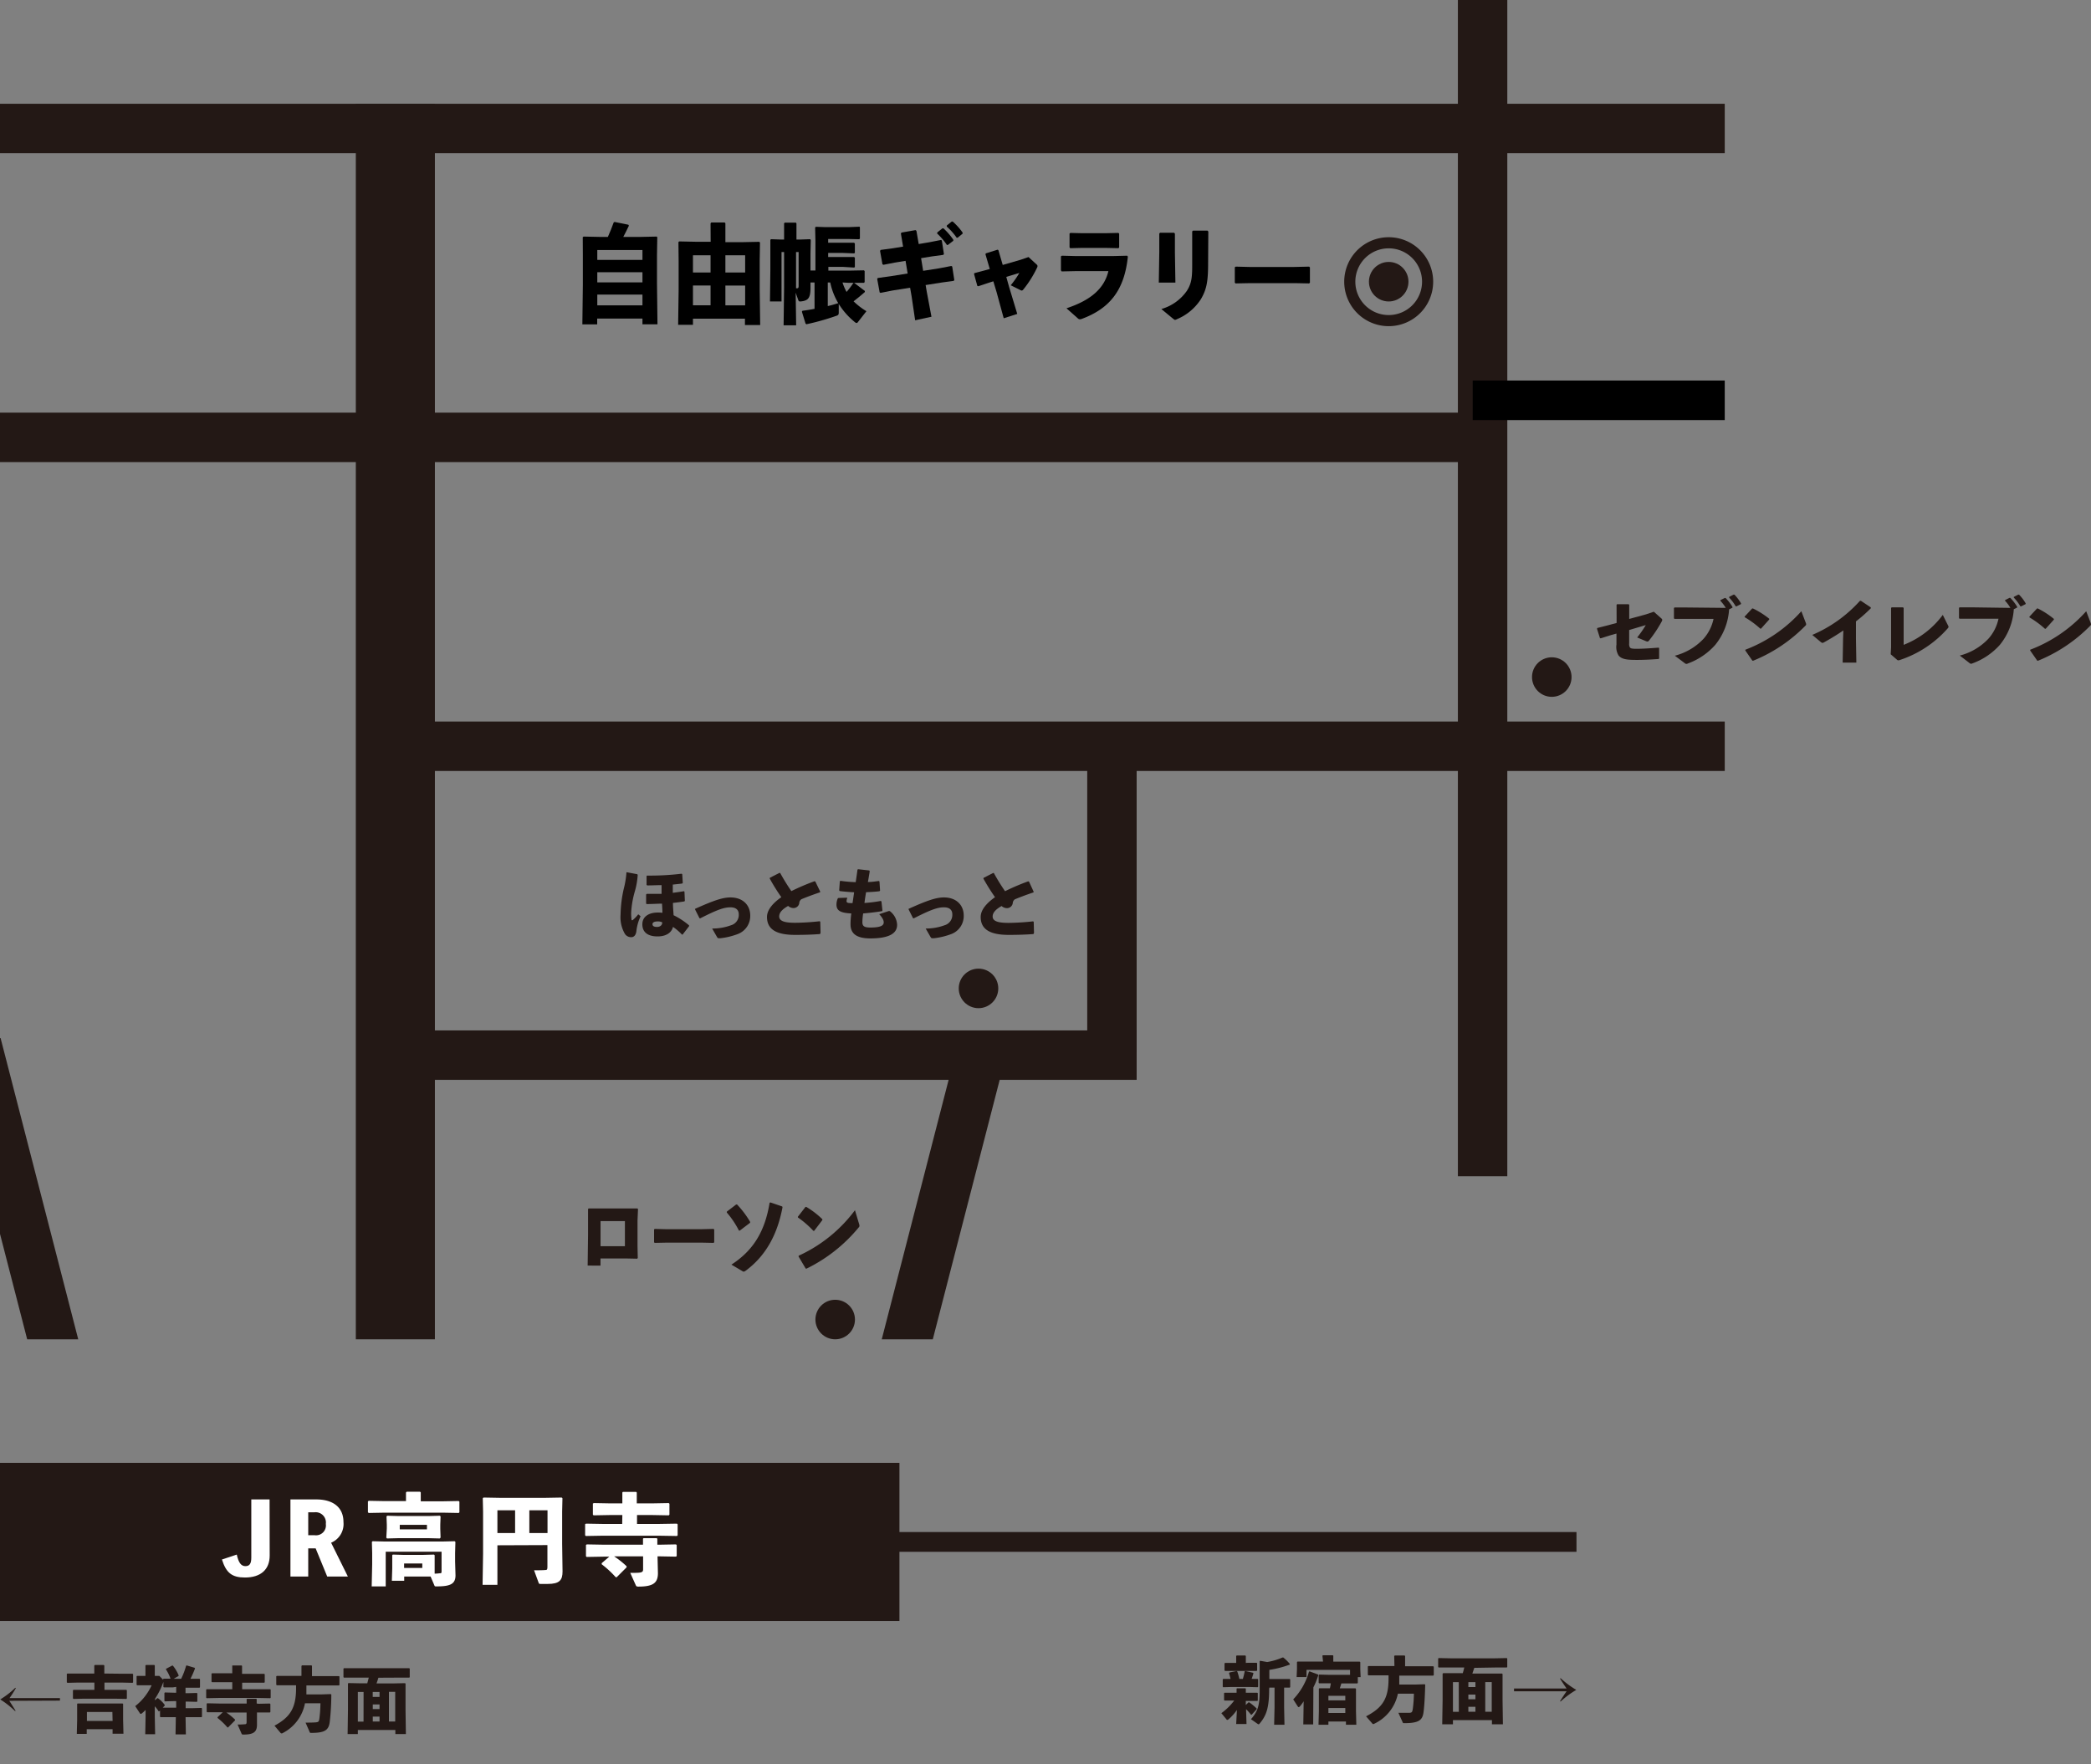 <svg xmlns="http://www.w3.org/2000/svg" viewBox="0 0 423.11 357"><rect x="0" y="0" width="423.11" height="357" fill="#808080" stroke="none"/><defs><style>.cls-1{fill:#231815;}.cls-2{fill:#fff;}.cls-3{fill:none;}</style></defs><g id="レイヤー_2" data-name="レイヤー 2"><g id="map-3"><rect class="cls-1" y="310" width="319" height="4"/><rect class="cls-1" y="296" width="182" height="32"/><rect class="cls-1" x="72" y="21" width="16" height="250"/><rect class="cls-1" y="21" width="349" height="10"/><rect class="cls-1" y="83.5" width="297.58" height="10"/><rect class="cls-1" x="75" y="146" width="274" height="10"/><rect class="cls-1" x="83" y="208.5" width="147" height="10"/><rect class="cls-1" x="220" y="152" width="10" height="61"/><rect class="cls-1" x="295" width="10" height="238"/><polygon class="cls-1" points="188.75 271 203.83 212.51 194.14 210.02 178.42 271 188.75 271"/><circle class="cls-1" cx="169" cy="267" r="4"/><circle class="cls-1" cx="198" cy="200" r="4"/><circle class="cls-1" cx="314" cy="137" r="4"/><circle class="cls-1" cx="281" cy="57" r="4"/><path class="cls-1" d="M281,48a9,9,0,1,0,9,9A9,9,0,0,0,281,48Zm0,15.75A6.75,6.75,0,1,1,287.75,57,6.75,6.75,0,0,1,281,63.75Z"/><path class="cls-2" d="M54.57,314.76c0,2.8-1.78,4.44-5,4.44-2.62,0-3.8-.92-4.66-3.64l3-1c.36,1.64.88,2.34,1.74,2.34s1.2-.52,1.2-1.72V303.4h3.7Z"/><path class="cls-2" d="M66.21,319l-2.34-5.7h-1.5V319h-3.6V303.4H64c3.22,0,5.5,1.46,5.5,4.58a4.1,4.1,0,0,1-2.5,4.18L70.39,319Zm-3.84-8.36h1.28a2,2,0,0,0,2.28-2.28A2.08,2.08,0,0,0,63.65,306H62.37Z"/><path class="cls-2" d="M82.15,302l.14-.16H85l.14.14v1.8h4.46l3.22-.06.14.14V306l-.14.14-3.22-.06H77.79l-3.2.06-.14-.16V303.8l.16-.12,3.18.06h4.36Zm3.64,17h-4v.86H79.29l.08-2.5V316.1l0-1.42.12-.12,2,.06h4.2l2.12-.06.14.12,0,1.42v1.2l0,1.12a10.56,10.56,0,0,0,1.06-.08c.22,0,.34,0,.34-.36v-4H78.05V321H75.21l.1-4.46v-2.32L75.25,312l.14-.14,2.56.06h11.5l2.56-.06.14.14-.06,2.26v1.7l.08,2.8c0,1.82-1.16,2.24-3.84,2.24-.32,0-.36,0-.44-.22L87.13,319Zm-7.48-7.7-.14-.16.1-1.84v-.78l-.06-1.68.14-.14,2.16.06h6.34l2.16-.06.14.14-.06,1.68v.84l.06,1.76-.16.18-2.28-.06H80.63Zm8.08-1.84v-.92h-5.5v.92Zm-.94,7.8v-.9H81.77v.9Z"/><path class="cls-2" d="M100.65,312.68v8h-3l.1-6.3v-8.54l-.06-2.68.14-.14,3.38.06h9.08l3.38-.06.14.14-.06,2.68v6.54l.08,5.6c0,1.74-.6,2.52-3,2.52h-1.32c-.4,0-.44,0-.52-.24l-.92-2.52c.58,0,1.82,0,2.34-.06.3,0,.36-.16.36-.64v-4.4Zm3.58-7.08h-3.58v4.6h3.58Zm6.56,4.6v-4.6h-3.68v4.6Z"/><path class="cls-2" d="M125.93,306.56h-2.5l-3.32.06-.14-.14v-2.24l.18-.1,3.28.06h2.5V302l.1-.12h2.7l.12.12v2.2H132l3.32-.06.14.14v2.2l-.14.14-3.32-.06h-3.1v1.8h4.4l3.68-.06.14.14v2.22l-.14.14-3.68-.06H122l-3.46.06-.14-.14V308.4l.18-.1,3.42.06h3.9Zm7.62,6,3.24-.06.14.14v2.2l-.14.14-3.24-.06h-.5l.08,3.4c0,2-1,2.72-3.94,2.72-.4,0-.44-.08-.54-.28l-1.12-2.5c.94,0,1.72,0,2.06-.08s.54-.16.54-.64v-2.62h-5.86a18.48,18.48,0,0,1,2.52,2v.22l-2,2-.2,0a19.92,19.92,0,0,0-2.84-2.62v-.22l1.54-1.32h-1.18l-3.4.06-.14-.14V312.6l.18-.1,3.36.06h8v-1.2l.1-.12h2.68l.12.12v1.2Z"/><path class="cls-1" d="M252.08,345l.55-.54.15,0a11.47,11.47,0,0,1,1.5,1.24l0,.15-1,1.11h-.14a11.2,11.2,0,0,0-1-1.12l.09,3h-2.09l.15-2.84a9.7,9.7,0,0,1-1.7,1.89.42.42,0,0,1-.23.12c-.07,0-.13,0-.22-.15l-1-1.21a12.31,12.31,0,0,0,2.6-2.55h-.31l-1.63,0-.11-.09V342.6l.09-.08,1.65,0h.79v-.82l.07-.07H252l.09.07v.82h.62l1.71,0,.09.07v1.52l-.09.07-1.71,0h-.62Zm2.41-5.28.1.1v1.47l-.1.11-1.7-.05h-3.63l-1.64.05-.1-.11v-1.47l.1-.1,1.48,0c-.09-.42-.21-.85-.31-1.17l.09-.13,1.46-.3.13.11a12.84,12.84,0,0,1,.41,1.49h.71c.15-.51.27-1,.37-1.53l.13-.07,1.55.35.1.11c-.12.37-.23.76-.37,1.13Zm-2.05-3.26,1.84,0,.1.09V338l-.1.1-1.84,0h-2.77l-1.78,0-.11-.1v-1.42l.11-.1,1.78,0h.47v-1.4l.1-.1H252l.09.12v1.38Zm4.37,5.29c0,3.7-.51,5.33-1.92,7-.08.09-.14.15-.21.15a.4.4,0,0,1-.21-.09l-1.34-.94c1.41-1.59,1.76-2.84,1.76-5.66v-3.63l0-2.43.1-.1,1.42.25a13.27,13.27,0,0,0,3.12-.92h.13a9,9,0,0,1,1.33,1.3v.14a20.7,20.7,0,0,1-4.14,1.07v1.85h2.62l1.51,0,.09.1v1.53l-.09.11-1.14,0v4l.07,3.51h-2.09l.08-3.51v-4h-1.05Z"/><path class="cls-1" d="M265.72,348.93h-2l.07-4.52v-.17a6.94,6.94,0,0,1-.73,1c-.11.12-.2.19-.27.19s-.13-.06-.21-.17l-.9-1.4a13.22,13.22,0,0,0,3.18-5.59l.13-.08,1.69.63.08.13a15.31,15.31,0,0,1-1,2.48Zm1.87-13.9.1-.1h2l.1.1v1.19h2.93l2.41,0,.12.1,0,1.11v.32l.07,1.61h-.57v1.17l-.1.1-1.92,0h-1.31c-.1.33-.2.67-.32,1h1l2.18,0,.1.1,0,1.64v2.83l.07,2.79h-2.1v-.65H268.8v.65h-2l.07-2.72v-3l0-1.57.1-.09,2.13,0h0a8.8,8.8,0,0,0,.19-1h-.45l-1.91,0-.1-.1v-1.56l.1-.11,1.91.05h3.85l.49,0v-1h-8.81v1.46h-2l.07-1.61v-.26l0-1.17.1-.1,2.42,0h2.75Zm4.63,8.11H268.8v.92h3.42Zm0,2.47H268.8v1h3.42Z"/><path class="cls-1" d="M282.12,335.1l.1-.12h2l.1.11v2.07h3.35l2.34,0,.11.1v1.69l-.11.1-2.34,0h-4.53v.48c0,.45,0,.91,0,1.33h3.26l1.89-.06.1.1c-.06,2.3-.17,4.3-.34,5.55-.21,1.66-1,2.22-3.88,2.22-.23,0-.29,0-.36-.22l-.85-1.87c.66,0,1.53,0,2.15,0s.67-.19.77-.82a25.41,25.41,0,0,0,.22-3.05h-3.24a8.64,8.64,0,0,1-4.83,6.1.37.37,0,0,1-.15.05.29.29,0,0,1-.19-.11l-1.27-1.46c3.39-1.75,4.55-3.66,4.55-7.63V339h-1.81l-2.27,0-.11-.11v-1.7l.12-.08,2.26,0h3Z"/><path class="cls-1" d="M298.32,337.48c-.12.39-.25.77-.39,1.15h3.54l2.47,0,.1.1,0,2.15V344l.07,4.9h-2.22v-.84H294v.84h-2.17l.08-4.9v-3.19l0-2.15.11-.1,2.46,0h1.51c.11-.38.22-.77.3-1.15h-2.76l-2.42,0-.1-.1v-1.71l.1-.1,2.42.05h8.95l2.41-.05.1.1v1.71l-.1.1-2.41,0Zm-3.14,2.89H294v6h1.19Zm3.37,1v-1h-1.43v1Zm-1.43,1.52v.95h1.43v-.95Zm0,2.47v1h1.43v-1Zm4.73,1v-6h-1.31v6Z"/><path class="cls-1" d="M306.36,341.66H317c-.48-.68-.87-1.26-1.32-2l.1-.09a18.32,18.32,0,0,0,3.18,2.37,18.24,18.24,0,0,0-3.18,2.36l-.1-.08c.46-.75.86-1.35,1.32-2H306.36Z"/><path class="cls-1" d="M1.88,344.15c.45.69.82,1.28,1.27,2l-.1.08a18,18,0,0,0-3-2.36,17.07,17.07,0,0,0,3.05-2.36l.1.09c-.43.76-.81,1.34-1.27,2H12.13v.51Z"/><path class="cls-1" d="M24.55,338.67l2.28,0,.1.1v1.63l-.1.11-2.28-.05H21.14v1.47h2.15l2.28,0,.1.1v1.63l-.1.11-2.28-.05H17l-2.13.05-.11-.11v-1.66l.14-.07,2.1,0h2.1v-1.47H15.77l-2.13.05-.12-.11V338.7l.14-.07,2.11,0h3.31v-1.6l.1-.13H21l.11.12v1.61Zm-7,11.22v.95H15.54l.07-2.8v-1.18l0-2.08.08-.09,2.1,0h4.93l2.09,0,.1.09,0,2.08v1.08l.07,2.87H22.78v-.92Zm5.19-3.48H17.59v1.81h5.19Z"/><path class="cls-1" d="M37.54,342.61H38l1.84-.05.09.11v1.58l-.09.11L38,344.31h-.43v1.33h1.37l1.84-.05.09.11v1.66l-.09.1-1.84,0H37.55l.06,3.49H35.52l.06-3.49H34.32l-1.84,0-.1-.1V346.1l-.15.16h-.14a6.33,6.33,0,0,0-.77-1v2.07l.07,3.58h-2l.07-3.58V346a7.51,7.51,0,0,1-.73.67.41.41,0,0,1-.24.12.22.22,0,0,1-.19-.13l-.94-1.44A11.11,11.11,0,0,0,30.68,341H29.43l-1.71,0-.08-.12v-1.69l.08-.08,1.71,0V337l.1-.1h1.71l.08.11v2.1h.07l.85,0,.77.77v-.1l.1-.11,1.4,0a8.49,8.49,0,0,0-.92-1.86l0-.13,1.24-.66.14,0a7.91,7.91,0,0,1,1.19,2l-.07.13-.94.54h1.51a15.15,15.15,0,0,0,1-2.64l.12-.06,1.61.48.07.13a19.77,19.77,0,0,1-.92,2.09h0l1.83,0,.1.11v1.6l-.1.1-1.83,0H37.54ZM35,341.43l-1.84,0-.1-.1v-1a15.93,15.93,0,0,1-1.69,3.41v.3l.45-.42.14,0a5.89,5.89,0,0,1,1.37,1.36v.15l-.4.41,1.45,0h1.27v-1.33h-.45l-1.83.05-.1-.11v-1.58l.1-.11,1.83.05h.45v-1.18Z"/><path class="cls-1" d="M47,340.38H45.22l-2.32,0-.1-.1v-1.63l.12-.07,2.3,0H47v-1.6L47,337h1.89l.09.09v1.6h2.17l2.32,0,.1.1v1.6l-.1.1-2.32,0H49v1.31H52.1l2.58,0,.09.1v1.61l-.09.11-2.58-.05H44.24l-2.42.05-.1-.11v-1.64l.13-.07,2.39,0H47Zm5.34,4.37,2.27-.05.1.11v1.6l-.1.1-2.27,0H52l0,2.47c0,1.46-.67,2-2.76,2-.27,0-.3-.06-.37-.21l-.79-1.82a13.75,13.75,0,0,0,1.44-.06c.3,0,.38-.11.38-.46v-1.91h-4.1a12.78,12.78,0,0,1,1.76,1.43v.16l-1.4,1.42-.14,0a14,14,0,0,0-2-1.91v-.16l1.07-1H44.3l-2.38,0-.1-.1v-1.63l.12-.08,2.36.05h5.61v-.88l.07-.08h1.88l.08.08v.88Z"/><path class="cls-1" d="M61,337.1l.1-.12h1.93l.1.11v2.06h3.2l2.26,0,.1.1v1.69l-.1.1-2.26,0H62v.48c0,.45,0,.91,0,1.33h3.14l1.8-.06.1.1c0,2.29-.17,4.28-.32,5.54-.21,1.66-1,2.21-3.72,2.21-.23,0-.29,0-.36-.22l-.81-1.86c.63,0,1.47,0,2.06-.05s.65-.19.74-.81a25.69,25.69,0,0,0,.21-3.05H61.71a8.55,8.55,0,0,1-4.63,6.09.34.34,0,0,1-.14,0,.25.25,0,0,1-.18-.11l-1.22-1.45c3.25-1.75,4.37-3.66,4.37-7.62V341H58.17L56,341l-.1-.11V339.2l.11-.09,2.17,0H61Z"/><path class="cls-1" d="M76.57,339.48c-.11.39-.24.77-.38,1.15h3.4l2.37-.05.1.1,0,2.15V346l.07,4.88H80v-.83H72.41v.83H70.34l.07-4.88v-3.19l0-2.15.1-.1,2.37.05h1.44c.11-.38.21-.78.3-1.15H71.92l-2.33,0-.09-.1v-1.71l.09-.1,2.33,0H80.5l2.32,0,.09.1v1.71l-.09.1-2.32,0Zm-3,2.88H72.41v6h1.15Zm3.23,1v-1H75.42v1Zm-1.37,1.52v.94h1.37v-.94Zm0,2.46v1h1.37v-1Zm4.54,1v-6H78.7v6Z"/><path class="cls-1" d="M118.91,256.08l.08-6.18v-3.08l0-2.18.12-.12,2.36,0h5.21l2.29,0,.13.12L129,247v5.08l.05,2.47-.11.14-2.43-.05h-5v1.45Zm7.54-9h-4.93v5.08h4.93Z"/><path class="cls-1" d="M142,251.44h-7.15l-2.39.05-.11-.14v-2.58l.14-.11,2.29.06h7.14l2.47-.06.13.13v2.56l-.12.14Z"/><path class="cls-1" d="M147.09,245.15l1.87-1.43h.18a19.34,19.34,0,0,1,2.64,3.5l0,.2L149.7,249l-.18,0a18,18,0,0,0-2.46-3.66Zm8.82-1.84,2.37.81.06.16c-1.05,5.62-3.46,9.91-7.49,12.87a.91.91,0,0,1-.35.16.64.64,0,0,1-.32-.13L148,255.89c4.48-2.89,6.8-6.81,7.73-12.53Z"/><path class="cls-1" d="M161.44,246.21l1.55-2,.16,0a17.1,17.1,0,0,1,3.25,2.49v.18l-1.66,2.18-.15,0a19.37,19.37,0,0,0-3.13-2.71Zm12.41,1.5a1.28,1.28,0,0,1,.06.34.45.45,0,0,1-.16.32,31.56,31.56,0,0,1-10.55,8.33l-.16,0-1.44-2.43,0-.18A29.35,29.35,0,0,0,173,244.88Z"/><path class="cls-1" d="M126.8,176.49l2.15.4.09.14a15.45,15.45,0,0,1-.62,3.47,19.25,19.25,0,0,0-.71,4.2,12.44,12.44,0,0,0,.07,1.37c0,.18.21.19.37,0a7.28,7.28,0,0,0,1-1.07l.47.4a9.7,9.7,0,0,0-.85,3c-.1.9-.56,1.23-1,1.23a1.49,1.49,0,0,1-1.32-.66,6.69,6.69,0,0,1-.88-3.89,25.17,25.17,0,0,1,.64-5.21,18.22,18.22,0,0,0,.55-3.33Zm4.07,4.38c1.07,0,2.09,0,3,0V179.1c-.91,0-1.87.06-2.92.06l-.12-.13v-1.75l.09-.11a53.38,53.38,0,0,0,7-.38l.13.1.11,1.77-.13.12c-.59.08-1.25.14-1.89.21,0,.55,0,1.1,0,1.67.71-.1,1.47-.19,2.24-.33l.12.08.08,1.88-.11.11c-.73.11-1.52.22-2.3.3,0,.82.08,1.61.13,2.49a15.15,15.15,0,0,1,3.13,2.05v.18l-1.3,1.68-.14,0a11.23,11.23,0,0,0-1.81-1.55c-.28,1.17-1.38,1.93-3.14,1.93s-3.06-.7-3.06-2.45,1.6-2.38,3.06-2.38a6.06,6.06,0,0,1,1,.05c0-.71-.06-1.31-.08-1.85-.93,0-1.95.08-3.12.08l-.1-.11V181Zm2.16,5.58c-.67,0-1,.24-1,.54s.18.57.91.57,1.09-.45,1.06-.93A2,2,0,0,0,133,186.45Z"/><path class="cls-1" d="M140.62,183.91c3.88-1.75,5.66-2.32,7.19-2.32,2.45,0,4,1.5,4,3.69a3.9,3.9,0,0,1-2.47,3.7,14.5,14.5,0,0,1-3.6.87h-.26c-.21,0-.27-.06-.38-.23l-1-1.74a10.75,10.75,0,0,0,3.82-.66,2.17,2.17,0,0,0,1.57-2.2c0-.95-.62-1.43-1.69-1.43-1.28,0-2.65.47-6.09,2.22h-.16l-.88-1.74Z"/><path class="cls-1" d="M165.93,189c-1.48.11-3,.17-5.05.17-3.84,0-5.68-1.15-5.68-3.63,0-1.43,1.2-2.81,2.9-4a39.35,39.35,0,0,1-2.34-3.76l0-.15,1.94-1,.16,0a41.89,41.89,0,0,0,2.27,3.68,44.91,44.91,0,0,1,4.69-2l.16.06,1,2.07-.07.12c-1.39.46-2.81,1-3.74,1.39a1,1,0,0,0-.44.79,1.17,1.17,0,0,1-1.15,1,1.65,1.65,0,0,1-1.1-.43c-1.25.71-1.81,1.38-1.81,2.12,0,1.05,1.36,1.29,3.25,1.29a48.77,48.77,0,0,0,4.93-.31l.13.09.06,2.26Z"/><path class="cls-1" d="M171.43,181.76a1.64,1.64,0,0,0-.13.59c0,.35.32.39,1.21.39.13-.88.23-1.53.32-2.19-1.12-.06-2.06-.14-2.92-.25l-.1-.15.13-1.83.13-.09a26.35,26.35,0,0,0,3.08.27c.13-.87.26-1.75.36-2.54l.14-.08,2.23.25.11.14c-.1.67-.23,1.42-.37,2.2.74,0,1.46-.11,2.21-.21l.13.1.12,1.86-.14.12c-.82.1-1.74.16-2.69.19-.13.75-.24,1.49-.33,2.18a26.62,26.62,0,0,0,3.29-.41l.15.1.2,1.84-.09.13c-1.38.22-2.64.36-3.81.46a12.65,12.65,0,0,0-.16,1.76c0,.79.37,1.09,1.58,1.09,2.15,0,2.74-.41,2.74-1.05,0-.34-.16-.84-.91-1.65l1.9-.63a.36.36,0,0,1,.36.1,3.66,3.66,0,0,1,1.36,2.68c0,1.58-1.32,2.75-5.43,2.75-3.14,0-4-1.25-4-2.86a16.44,16.44,0,0,1,.16-2.19c-2.13-.11-3-.52-3-1.79a3.06,3.06,0,0,1,.28-1.28l.13-.06,1.72-.06Z"/><path class="cls-1" d="M183.83,183.91c3.87-1.75,5.64-2.32,7.18-2.32,2.45,0,4,1.5,4,3.69a3.89,3.89,0,0,1-2.46,3.7,14.5,14.5,0,0,1-3.6.87h-.26a.38.38,0,0,1-.38-.23l-1-1.74a10.75,10.75,0,0,0,3.82-.66,2.17,2.17,0,0,0,1.57-2.2c0-.95-.62-1.43-1.69-1.43-1.29,0-2.64.47-6.09,2.22h-.16l-.88-1.74Z"/><path class="cls-1" d="M209.12,189c-1.47.11-3,.17-5,.17-3.84,0-5.68-1.15-5.68-3.63,0-1.43,1.2-2.81,2.9-4A41.46,41.46,0,0,1,199,177.8l0-.15,1.94-1,.16,0a41.89,41.89,0,0,0,2.27,3.68,44.91,44.91,0,0,1,4.69-2l.16.06.95,2.07-.07.12c-1.39.46-2.81,1-3.74,1.39a1,1,0,0,0-.43.79,1.19,1.19,0,0,1-1.16,1,1.65,1.65,0,0,1-1.1-.43c-1.25.71-1.81,1.38-1.81,2.12,0,1.05,1.36,1.29,3.25,1.29a48.77,48.77,0,0,0,4.93-.31l.13.09.06,2.26Z"/><path class="cls-1" d="M327.11,122.38l.09-.12h2.35l.12.12,0,2.86,3.4-.93,1.58-.53,1.44,1.28c.18.15.26.25.26.37a.7.7,0,0,1-.11.33,26,26,0,0,1-2.56,3.85c-.21.24-.29.26-.63.12l-1.77-.74a21,21,0,0,0,1.74-2.51l-3.36,1,0,2.73a1.26,1.26,0,0,0,.16.81c.17.21.51.26,1.34.26,1.2,0,2.55-.09,4.44-.23l.12.07,0,2.1-.08.12c-1.47.11-2.95.19-4.37.19-1.83,0-3.06-.06-3.75-.89a3.29,3.29,0,0,1-.43-2.22l0-2.22-1.15.32-2,.63-.18,0-.61-1.92.07-.16,2.16-.55,1.74-.47Z"/><path class="cls-1" d="M349.21,123a9.74,9.74,0,0,0-1.09-1.44l0-.13L349,121h.17a9.89,9.89,0,0,1,1.39,1.81l0,.15-.68.34a12.64,12.64,0,0,1-2.83,7.22,13.64,13.64,0,0,1-5.51,3.73.79.79,0,0,1-.3.09.56.56,0,0,1-.34-.16l-2-1.5a12.13,12.13,0,0,0,5.83-3.45,8.84,8.84,0,0,0,2-4h-5.42l-2.45,0-.14-.1v-2.11l.12-.1,2.44,0Zm.68-2.22.9-.46.16,0a8.7,8.7,0,0,1,1.34,1.76l0,.15-.91.46-.16,0a9.32,9.32,0,0,0-1.33-1.77Z"/><path class="cls-1" d="M353,124.79l1.55-1.67.16,0A17.18,17.18,0,0,1,358,125.2v.15l-1.66,1.85-.15,0a18.8,18.8,0,0,0-3.13-2.3Zm12.41,1.27a.93.93,0,0,1,.06.29c0,.1-.05.16-.16.27a31.2,31.2,0,0,1-10.55,7.07l-.16,0-1.44-2.07,0-.15a29,29,0,0,0,11.34-7.79Z"/><path class="cls-1" d="M373,127.57c-1.22.83-2.48,1.61-3.89,2.39-.32.17-.4.17-.69-.06l-1.71-1.43a27.42,27.42,0,0,0,9.65-6.9h.19l2,1.33,0,.19c-1,1-2,1.88-3,2.64v3.54l.08,4.8h-2.77l.08-4.76Z"/><path class="cls-1" d="M385.2,130.48a18,18,0,0,0,7.92-6.06l1.06,2.14a.48.48,0,0,1,.1.26.43.43,0,0,1-.13.29,22.1,22.1,0,0,1-9.7,6.43.91.91,0,0,1-.34.07.42.42,0,0,1-.27-.13l-1.26-1.09.08-1.45V123l.13-.11h2.28l.13.13Z"/><path class="cls-1" d="M406.8,123a8,8,0,0,0-1.08-1.44l0-.13.9-.46h.15a9.51,9.51,0,0,1,1.4,1.81l0,.15-.68.34a12.64,12.64,0,0,1-2.83,7.22,13.64,13.64,0,0,1-5.51,3.73.79.79,0,0,1-.3.09.56.56,0,0,1-.34-.16l-1.95-1.5a12.13,12.13,0,0,0,5.83-3.45,8.84,8.84,0,0,0,2-4H399l-2.45,0-.15-.1v-2.11l.13-.1,2.44,0Zm.69-2.22.9-.46.16,0a8.7,8.7,0,0,1,1.34,1.76l0,.15-.91.46-.16,0a9.32,9.32,0,0,0-1.33-1.77Z"/><path class="cls-1" d="M410.64,124.79l1.55-1.67.16,0a17.18,17.18,0,0,1,3.25,2.11v.15l-1.66,1.85-.15,0a18.8,18.8,0,0,0-3.13-2.3Zm12.41,1.27a.93.93,0,0,1,.06.29c0,.1-.05.16-.16.27a31.2,31.2,0,0,1-10.55,7.07l-.16,0-1.44-2.07,0-.15a29,29,0,0,0,11.34-7.79Z"/><path d="M120.84,64.46v1.17h-3l.1-8v-6L117.92,48l.16-.13,3.36.07H123c.46-1,.8-1.91,1.18-2.93l.18-.1,2.78.56.12.19c-.38.81-.76,1.56-1.14,2.28h3.4l3.36-.07L133,48l-.06,3.67v5.63l.1,8.32H130V64.46ZM130,50.59h-9.14v2H130Zm0,4.49h-9.14v2.06H130Zm0,4.53h-9.14v2.17H130Z"/><path d="M143.78,45.2l.14-.18h2.72l.14.16V49h3.48l3.38-.07.14.15-.06,3.69v5.7l.1,7.3h-3.08V64.48H140.22v1.24h-3l.1-7v-6L137.28,49l.14-.15,3.38.07h3Zm0,6.45h-3.56v3.49h3.56Zm0,6.12h-3.56v4h3.56Zm7-2.63V51.65h-4v3.49Zm0,6.64v-4h-4v4Z"/><path d="M170.48,57.16a10.78,10.78,0,0,0,.82,1.91,17.56,17.56,0,0,0,1.38-1.82l.18,0L175,58.87v.22c-.8.71-1.54,1.3-2.28,1.88a14.09,14.09,0,0,0,2.6,2l-1.8,2.3a.23.23,0,0,1-.2.08.39.39,0,0,1-.2-.06,14.6,14.6,0,0,1-3.4-3.79l0,1.77c0,.39-.12.52-.48.63a49,49,0,0,1-6.06,1.71l-.18-.13-.74-2.42.12-.18c.82-.1,1.64-.23,2.44-.39V57.16H164l0,1.11c0,2.14-.54,2.57-2,2.73-.28,0-.38,0-.5-.37l-.5-1.41.1,6.61h-2.54l.1-7.63V51h-.52V61h-2.34l.08-6.29V51.31l0-2.75.12-.16,2,.07h.66V45.2l.12-.15h2.28l.1.17v3.25h.76l2-.07.14.16L164,51.31V54.1l0,.63h1v-6l-.06-2.69.14-.15,2,.07h4.64l2.22-.09L174,46v2.23l-.12.18-2.2-.05h-4.1v.76h2.94l2.3,0,.16.15v1.86l-.12.14-2.36-.09h-2.92V52h2.94l2.3,0,.16.15v1.86l-.12.13L170.54,54h-2.92v.76h4.14l3.06-.06.14.15v2.23l-.14.15-3.06,0Zm-9.4,1.17.24,0c.18,0,.28-.11.28-.46V51h-.52Zm6.42-1.17v4.77c.7-.15,1.42-.37,2.12-.59A13.47,13.47,0,0,1,168,57.16Z"/><path d="M188.14,49l2.3-.45.14.13L191,51.4l-.12.17-2.36.32-2.14.35.42,2.56,3.2-.5,2.5-.48.18.11.42,2.71-.1.19-2.4.33-3.3.52.24,1.41.94,5-3.3.72-.72-4.86-.3-1.73-3.54.56-2.44.48-.18-.09-.5-2.73.12-.19,2.54-.35,3.5-.56-.42-2.56-2.14.35-2.34.45-.2-.11-.48-2.7.12-.2,2.44-.33,2.1-.34-.44-2.62.1-.22,2.86-.5.18.15.46,2.67Zm1.56-2,1-.8.2,0a13.69,13.69,0,0,1,2,2.3l0,.22-1.1.84h-.2a13.41,13.41,0,0,0-2-2.34Zm1.88-1.37,1-.8.2,0a12.52,12.52,0,0,1,2,2.23l0,.22-1,.82h-.2a12.37,12.37,0,0,0-2-2.25Z"/><path d="M200.24,57.16l-2.28.76-.2-.07-.66-2.4.06-.18,2.44-.65.68-.19-.88-3,.1-.17,2.36-.74.16.09.88,3,3.66-1.06,1.56-.54,1.62,1.49a.46.46,0,0,1,.2.35.82.82,0,0,1-.1.32,21.85,21.85,0,0,1-2.78,4.42c-.22.24-.3.24-.54.13l-2-1a17.49,17.49,0,0,0,1.74-2.49l-2.64.8.56,2,1.66,5.49-2.74.88-1.44-5.28L201,56.92Z"/><path d="M214.68,54.71V51.87l.18-.13,2.74.07h7.68l2.8-.07.14.18c-.7,6.86-3.72,10.51-9.28,12.59a1.53,1.53,0,0,1-.42.1.63.63,0,0,1-.46-.23l-2.26-2c4.6-1.52,7.6-3.79,8.48-7.52h-6.7l-2.76.06Zm9-4.55H219l-2.44.06-.14-.17V47.26l.18-.13,2.42.06h4.52l2.76-.06.16.15v2.77l-.14.17Z"/><path d="M237.74,51l.1,6.18h-3.36l.1-6.13v-3.8l.16-.15h2.84l.16.18Zm6.72,2.24c0,3.7-.3,5.3-1.44,7.26a10.61,10.61,0,0,1-4.88,4.09.88.88,0,0,1-.38.13c-.1,0-.2-.09-.4-.24L235,62.53a9.47,9.47,0,0,0,5.16-3.68c1-1.56,1.08-2.86,1.08-5.31V46.82l.16-.15h2.94l.16.17Z"/><path d="M262,57.29H253l-3,.06-.14-.17v-3.1l.18-.13,2.86.07h8.92l3.08-.07.16.15v3.08l-.14.17Z"/><rect x="298" y="77" width="51" height="8"/><polygon class="cls-1" points="0.11 210.02 0 210.05 0 249.67 5.5 271 15.83 271 0.11 210.02"/><rect class="cls-3" width="423" height="357"/></g></g></svg>